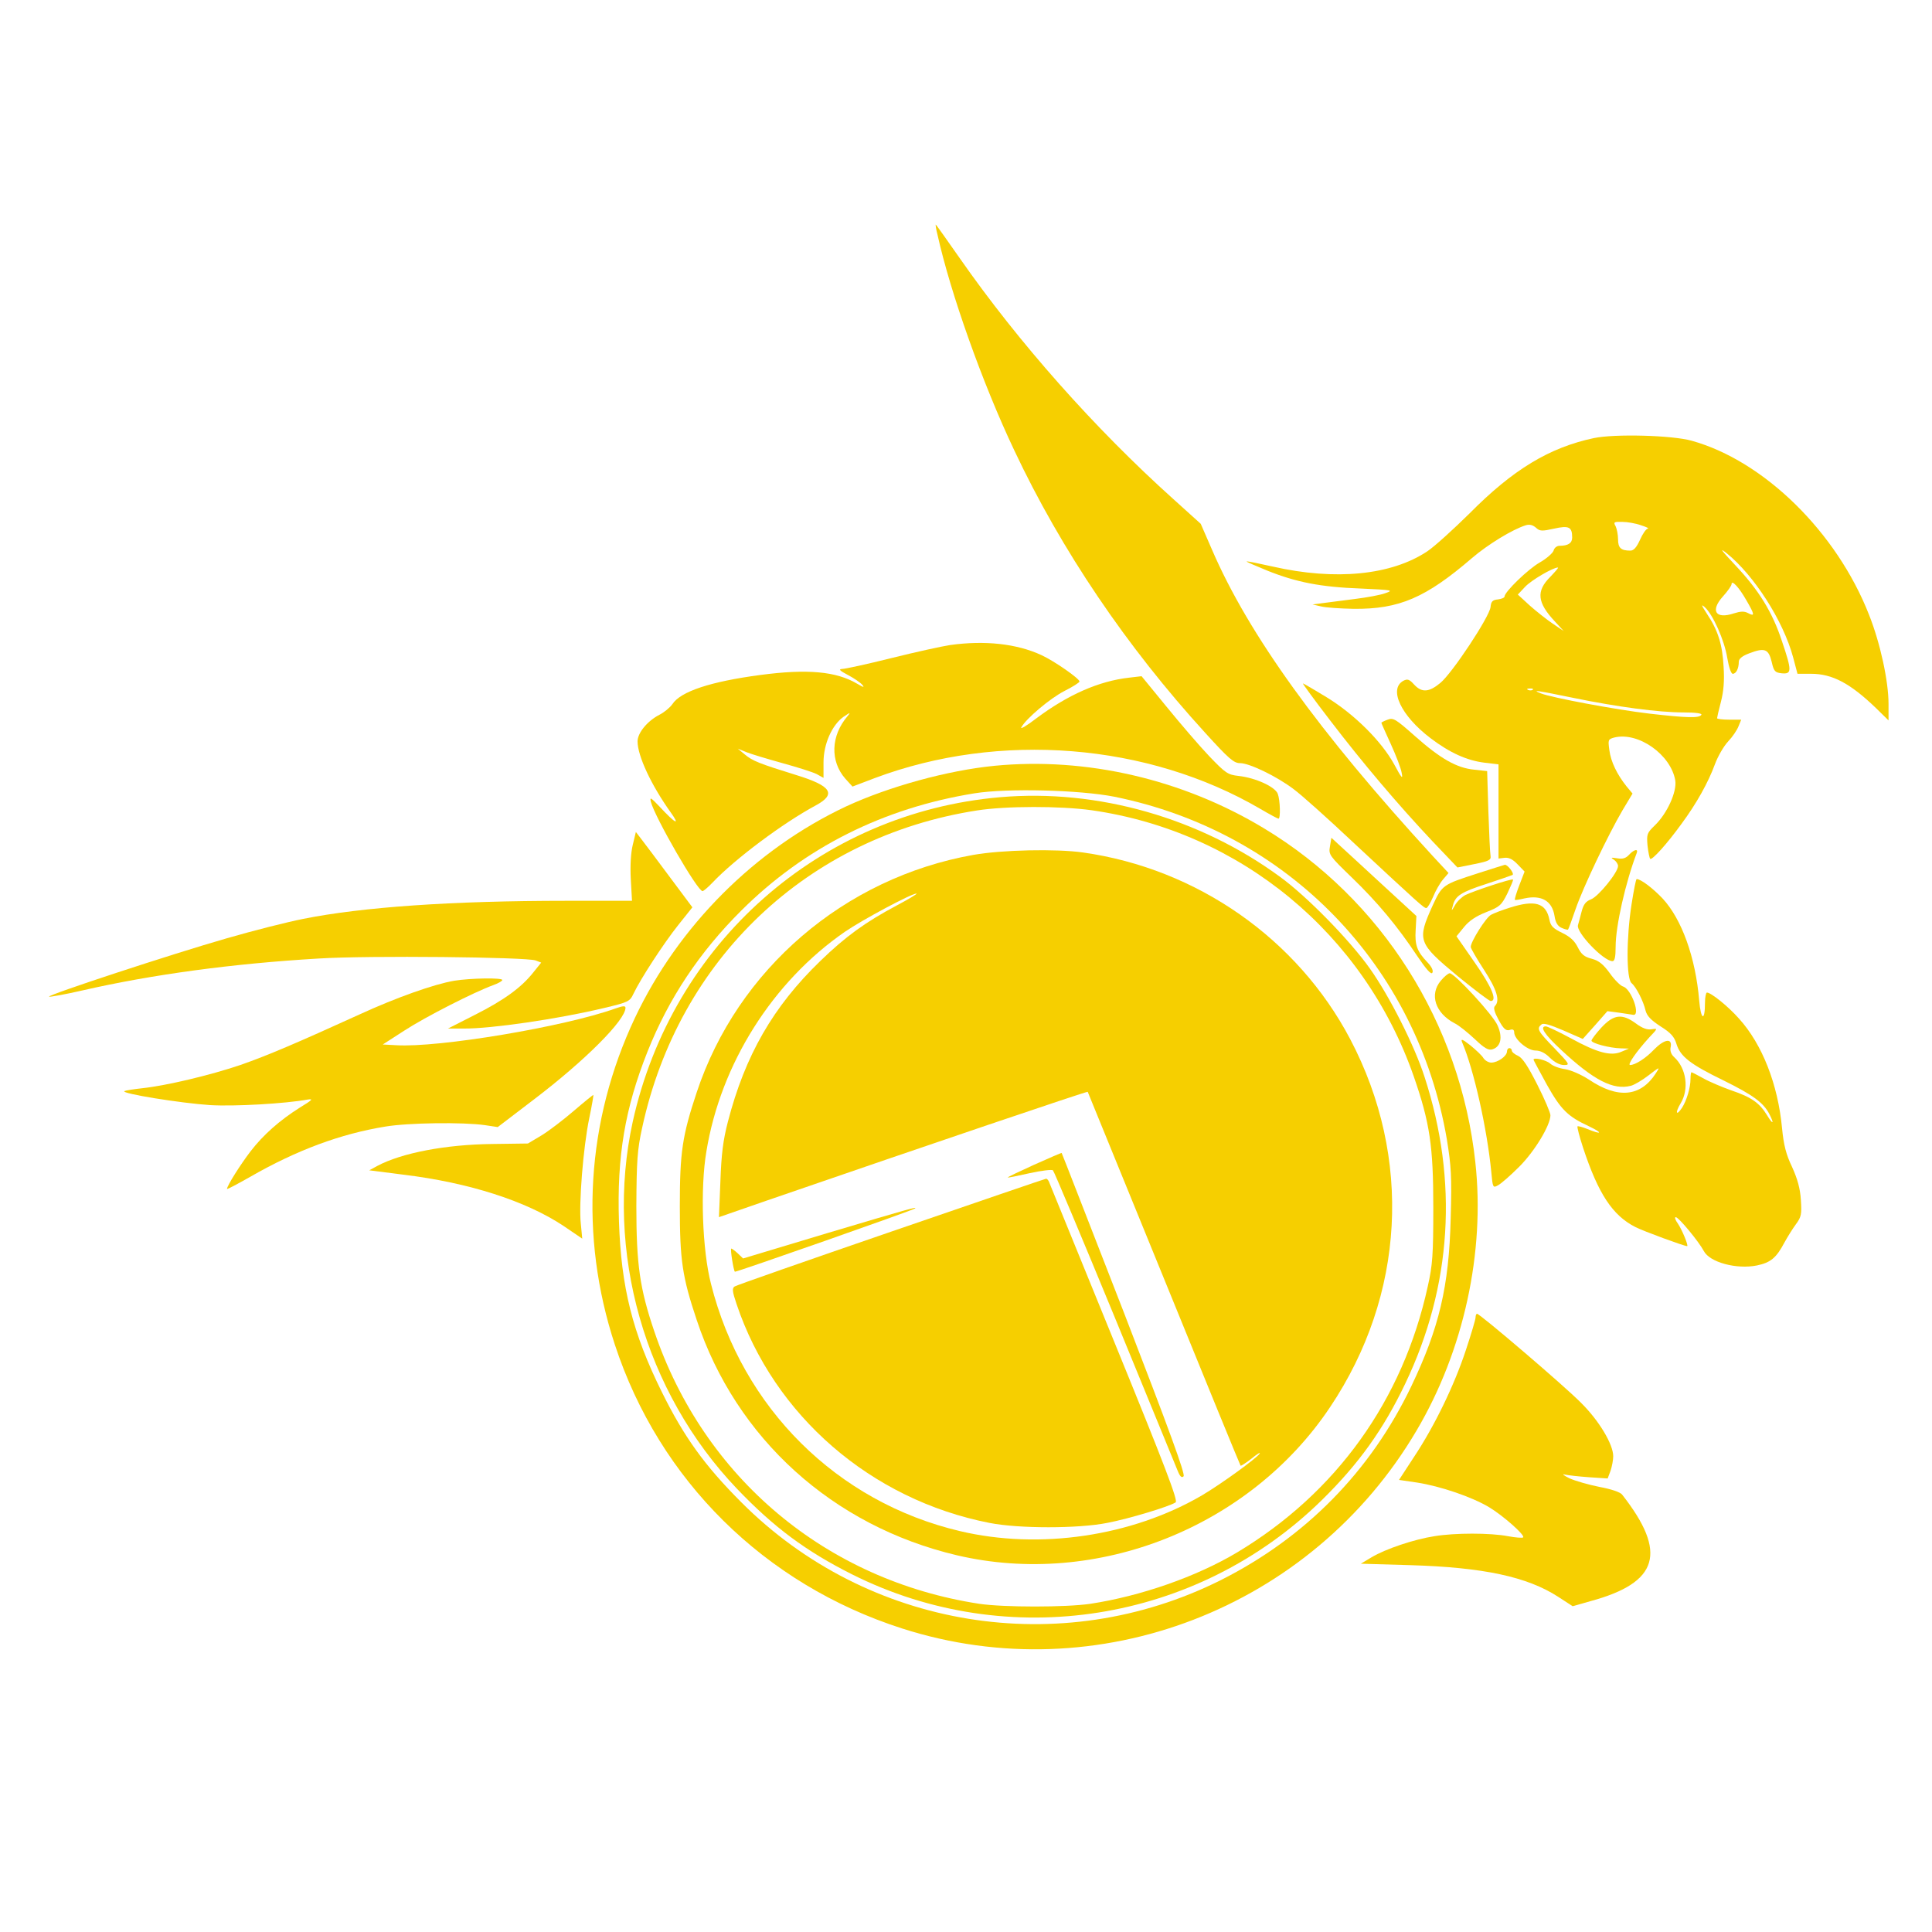 <?xml version="1.0" encoding="utf-8"?>
<!-- Generator: Adobe Illustrator 26.0.0, SVG Export Plug-In . SVG Version: 6.00 Build 0)  -->
<svg version="1.1" id="Capa_1" xmlns="http://www.w3.org/2000/svg" xmlns:xlink="http://www.w3.org/1999/xlink" x="0px" y="0px"
	 viewBox="0 0 800 800" style="enable-background:new 0 0 800 800;" xml:space="preserve">
<style type="text/css">
	.st0{fill:#F6CF00;}
</style>
<g transform="translate(0,800) scale(0.1,-0.1)">
	<path class="st0" d="M3882,7028c54-243,187-617,318-893c194-412,465-813,790-1169c99-109,119-126,145-126c39,0,154-56,222-108
		c29-21,140-120,245-219c277-258,294-273,304-273c5,0,17,21,28,46c10,25,29,58,41,72l23,27l-65,70c-471,513-763,918-914,1268
		l-47,108l-113,102c-325,292-641,648-885,998c-53,76-98,139-99,139C3873,7070,3876,7051,3882,7028z"/>
	<path class="st0" d="M6600,6186c-184-39-335-130-515-312c-67-66-145-137-175-157c-149-99-380-122-640-63c-58,13-106,23-108,21
		c-2-1,37-18,86-38c120-48,221-68,387-74c131-6,137-7,102-19c-21-8-77-18-125-24s-107-14-132-17l-45-6l35-8c19-5,80-9,135-10
		c189-2,299,46,490,210c65,56,168,119,223,136c16,5,29,1,42-10c16-15,25-15,75-4c62,14,75,7,75-37c0-23-17-34-52-34
		c-11,0-22-8-25-20c-3-10-29-33-57-49c-48-27-146-122-146-141c0-5-12-10-27-12c-23-2-29-9-31-32c-5-41-159-274-208-314
		c-47-39-77-41-109-6c-19,21-27,24-44,15c-62-34-10-145,113-238c79-60,150-92,222-101l59-7v-195v-195l25,3c18,2,34-6,54-27l29-30
		l-22-57c-12-31-20-58-18-60c1-2,19,1,40,6c70,15,114-10,124-73c4-27,13-42,29-49c13-6,26-9,27-7c2,2,16,40,31,84
		c32,93,135,308,194,409l42,70l-25,30c-39,49-65,102-71,150c-6,43-5,45,20,52c100,25,235-71,253-178c7-47-34-137-85-186
		c-32-31-34-36-30-83c3-27,8-52,11-55c7-8,70,62,130,145c62,84,110,170,138,246c12,33,37,76,55,95s37,47,43,63l11,27h-50
		c-28,0-50,3-50,6s7,34,16,68c11,43,15,86,11,146c-5,92-23,150-70,220c-22,34-24,40-8,26c34-31,81-136,93-209c7-41,16-67,23-67
		c14,0,25,22,25,50c0,12,14,24,44,35c63,24,79,18,92-35c9-40,14-45,42-48c42-4,42,11,1,132c-40,122-96,212-193,315
		c-59,63-69,76-36,50c113-91,234-279,275-431l18-68h56c88,0,162-39,269-142l52-51v68c0,94-34,252-81,370c-134,342-435,637-734,720
		C6923,6198,6686,6204,6600,6186z M6795,5825c22-7,35-13,28-14s-21-21-32-46c-14-31-26-45-40-45c-39,0-51,11-51,47c0,19-5,43-10,54
		c-10,17-7,19,27,18C6738,5839,6773,5833,6795,5825z M6419,5611c-59-59-54-106,20-185l36-39l-46,31c-25,17-68,51-95,75l-49,45l30,32
		c25,27,115,80,136,80C6455,5650,6440,5633,6419,5611z M7231,5515c35-60,36-69,8-54c-17,9-31,8-60-1c-75-25-98,11-45,70
		c20,22,36,45,36,51C7170,5601,7201,5568,7231,5515z M6347,5144c-3-3-12-4-19-1c-8,3-5,6,6,6C6345,5150,6351,5147,6347,5144z
		 M6516,5110c180-37,352-60,455-60c51,0,78-4,74-10c-9-14-58-13-215,5c-137,16-405,66-450,84C6339,5145,6365,5141,6516,5110z"/>
	<path class="st0" d="M3934,5329c-33-5-143-29-243-54s-192-45-204-45c-16-1-10-7,24-25c25-13,51-31,59-40c11-13,6-12-21,4
		c-86,51-206,62-401,36c-204-27-330-68-364-121c-10-14-34-34-54-44c-50-26-90-75-90-110c0-60,57-182,138-295c40-56,19-46-46,24
		c-37,39-42,42-37,21c17-65,193-370,214-370c4,0,23,16,42,36c92,97,291,246,427,319c87,47,65,81-82,126c-151,47-180,58-212,85
		l-29,24l37-15c20-8,87-28,148-45c62-17,125-37,141-45l29-16v64c0,76,35,155,83,189c28,19,30,19,16,2c-69-81-72-186-9-258l30-33
		l92,35c517,194,1130,145,1596-127c39-23,73-41,76-41c9,0,7,76-3,103c-11,29-91,66-162,74c-45,5-54,11-122,82
		c-40,42-119,134-176,204l-104,127l-51-6c-126-14-254-71-384-168c-40-31-68-47-63-38c19,36,120,121,179,151c34,17,62,35,62,39
		c0,12-103,84-157,109C4210,5335,4077,5349,3934,5329z"/>
	<path class="st0" d="M5507,5018c136-178,281-349,425-502l103-108l70,14c60,12,70,17,67,34c-2,10-6,94-9,185l-5,166l-54,6
		c-72,7-139,45-245,139c-80,71-90,77-113,68c-14-5-26-11-26-13s18-42,39-88s42-100,45-119c6-29,0-23-31,35c-52,95-164,207-280,278
		c-51,31-95,57-98,57C5393,5170,5443,5101,5507,5018z"/>
	<path class="st0" d="M4118,4829c-194-19-437-86-614-168c-377-177-695-495-875-876c-201-426-231-903-83-1353
		c184-561,619-992,1189-1175c809-260,1697,82,2131,820c195,330,284,738,243,1111c-62,574-387,1088-875,1382
		C4898,4773,4499,4866,4118,4829z M4614,4701c717-145,1254-698,1377-1418c18-112,21-153,16-328c-7-283-48-454-163-695
		c-169-353-439-627-789-803c-663-332-1462-202-1985,322c-153,153-238,272-329,456c-122,246-169,435-178,707c-9,270,25,469,118,703
		c88,221,215,412,389,585c261,260,587,424,965,485C4171,4737,4472,4729,4614,4701z"/>
	<path class="st0" d="M4142,4699c-747-64-1359-605-1522-1344c-117-535,49-1119,432-1520c152-159,285-258,476-354
		c646-324,1428-200,1945,307c153,150,256,294,346,483c193,404,220,838,80,1269c-42,131-146,336-227,450c-83,117-259,297-370,378
		C4969,4613,4545,4734,4142,4699z M4520,4645c616-88,1128-511,1334-1102c67-193,81-289,81-543c0-196-3-238-23-327
		c-103-471-379-855-789-1101c-169-101-399-181-608-213c-103-15-357-15-460,0c-634,97-1141,522-1346,1129c-60,177-74,276-74,517
		c1,190,4,234,24,325c151,699,685,1205,1386,1314C4165,4663,4391,4663,4520,4645z"/>
	<path class="st0" d="M4030,4460c-534-95-976-474-1145-983c-60-180-70-249-70-472s10-292,70-471c163-491,564-853,1077-974
		c579-136,1213,115,1546,614c310,463,341,1032,83,1523c-219,416-634,706-1106,773C4373,4486,4148,4481,4030,4460z M3712,4250
		c-128-68-211-128-315-229c-196-189-312-392-383-666c-20-77-27-134-31-247l-6-148l199,69c682,235,1325,453,1328,450
		c1-2,143-350,316-774c172-423,315-772,317-774c1-2,22,11,45,29c23,19,38,28,34,21c-13-20-161-127-239-173
		c-291-170-673-226-1002-148c-509,120-902,510-1031,1024c-36,139-45,396-19,548c59,362,274,703,574,910c73,50,275,158,296,158
		C3801,4300,3763,4277,3712,4250z"/>
	<path class="st0" d="M4282,3177c-61-28-111-51-109-53c1-1,42,7,90,18c50,11,93,16,97,12c5-5,120-279,256-609
		c135-330,252-615,260-634c10-25,17-32,25-24s-61,196-246,675c-142,364-258,664-259,664C4396,3227,4344,3205,4282,3177z"/>
	<path class="st0" d="M3690,2900c-349-120-641-222-648-227c-11-7-10-20,8-73c155-462,557-810,1047-906c122-24,367-24,488,0
		c89,17,258,68,283,85c11,6-44,150-253,662c-147,360-269,660-272,667c-3,6-8,12-12,11C4328,3119,4039,3020,3690,2900z"/>
	<path class="st0" d="M3426,2894l-349-105l-22,21c-12,11-24,20-27,20c-5,0,9-90,15-96c3-3,739,255,746,262
		C3798,3004,3768,2996,3426,2894z"/>
	<path class="st0" d="M2620,4501c-8-33-11-87-8-142l5-89h-271c-477,0-847-26-1091-75c-66-13-208-49-315-80c-227-65-744-235-737-242
		c3-2,65,9,139,26c289,66,621,111,978,132c210,13,858,6,898-8l23-9l-33-41c-50-63-122-115-243-176l-110-56h66c110-1,388,39,580,85
		c101,24,107,27,122,59c30,63,126,210,185,284l59,74l-94,126c-51,69-104,139-117,156l-23,30L2620,4501z"/>
	<path class="st0" d="M5507,4495c-6-34-2-39,90-128c107-103,190-203,271-325c38-56,58-79,63-70c5,8-2,24-20,43c-44,46-53,72-49,135
		l3,57l-150,138c-82,76-162,149-176,162l-26,24L5507,4495z"/>
	<path class="st0" d="M6745,4460c-13-14-26-18-49-14c-25,4-28,3-13-6c9-6,17-18,17-26c0-26-81-126-112-138c-21-8-31-20-39-51
		c-6-22-12-47-15-56c-8-30,106-149,143-149c9,0,13,17,13,60c0,86,41,266,87,387C6785,4487,6766,4483,6745,4460z"/>
	<path class="st0" d="M6120,4384c-146-47-148-48-187-132c-66-146-63-156,103-294c69-56,130-103,137-103c28,0,4,59-67,160l-75,108
		l31,38c21,26,49,45,92,62c56,22,63,28,88,78c14,30,25,55,23,57c-5,5-162-47-197-64c-15-8-35-27-43-42c-15-26-16-26-9-2
		c10,41,34,56,139,90c55,18,104,35,108,37c9,5-21,44-32,42C6228,4418,6178,4403,6120,4384z"/>
	<path class="st0" d="M6756,4256c-22-140-22-309,0-327c19-16,49-74,58-114c6-22,22-39,62-65c43-27,57-43,66-73c16-52,57-84,197-152
		c119-59,162-90,187-137c22-43,16-47-9-6c-31,51-65,75-148,103c-39,14-92,36-116,50c-25,14-47,25-49,25s-4-12-4-28
		c0-36-16-89-35-119c-25-37-29-20-6,18c36,59,24,146-27,192c-12,11-18,26-14,42c7,38-27,32-69-11c-34-36-78-64-99-64
		c-13,0,27,57,79,114c36,38,36,38,10,34c-18-3-38,4-65,24c-57,42-92,38-143-17c-22-24-41-49-41-54c0-11,76-31,122-32l33-1l-31-13
		c-43-19-99-5-210,56c-50,27-97,49-103,49c-27,0-6-33,63-97c135-126,216-168,289-149c13,3,46,22,73,43c48,37,49,37,30,8
		c-63-97-157-106-277-25c-33,21-74,39-99,43c-23,3-50,13-61,23c-17,15-69,27-69,16c0-2,25-48,55-103c59-105,87-132,175-173
		c59-28,53-36-7-11c-20,8-38,13-41,11c-2-3,8-42,23-88c63-191,122-281,217-329c33-17,202-79,214-79c7,0-21,68-38,93
		c-11,15-15,27-9,27c12,0,96-102,116-140c24-47,136-77,220-60c57,12,80,31,114,95c12,22,33,56,47,75c23,31,25,42,21,102
		c-3,47-14,86-36,135c-25,52-35,90-42,162c-17,181-82,347-178,453c-45,51-116,108-133,108c-4,0-8-19-8-42c0-79-17-73-24,9
		c-15,178-72,337-152,423c-41,43-90,80-107,80C6774,4360,6765,4313,6756,4256z"/>
	<path class="st0" d="M6250,4241c-30-9-65-23-76-29c-21-11-84-111-84-133c0-6,25-49,55-95c54-83,67-128,45-150c-7-7-2-25,16-58
		c20-37,30-45,45-41c13,5,19,1,19-10c0-28,55-75,88-75c20,0,40-10,60-30c19-19,41-30,58-30c26,0,24,3-39,69c-70,72-75,82-54,99
		c8,7,35-1,91-25l80-35l51,57l51,58l46-6c25-4,52-8,60-9c33-7-6,106-41,117c-11,3-36,28-55,55c-27,37-45,52-75,60c-31,8-43,18-58,48
		c-13,26-31,43-64,59c-37,18-48,28-53,54C6402,4262,6356,4275,6250,4241z"/>
	<path class="st0" d="M5966,3939c-48-57-23-134,57-176c17-8,54-38,83-65c41-39,57-48,74-43c35,11,43,50,21,99
		c-18,43-178,216-198,216C5997,3970,5980,3956,5966,3939z"/>
	<path class="st0" d="M1881,3939c-83-14-241-70-391-139c-259-118-383-171-495-210c-124-42-304-85-405-96c-36-4-69-9-75-12
		c-16-10,234-50,355-58c102-6,311,6,404,23c25,4,19-2-32-33c-84-53-152-113-205-182c-42-55-97-142-97-155c0-3,43,20,96,50
		c193,111,375,178,559,208c95,16,323,19,413,6l53-8l152,116c210,160,377,327,377,378c0,9-11,8-42-3c-212-76-733-163-908-152l-55,3
		l90,58c86,56,288,159,368,188c20,7,37,17,37,21C2080,3952,1950,3950,1881,3939z"/>
	<path class="st0" d="M6054,3685c49-114,104-361,121-537c6-66,7-68,28-56c12,6,52,41,88,77c64,64,129,172,129,213c0,10-24,67-54,126
		c-39,77-61,111-80,120c-14,6-26,16-26,22c0,5-4,10-10,10c-5,0-10-6-10-14c0-19-38-46-65-46c-11,0-25,8-32,18c-6,11-31,34-54,53
		C6056,3697,6048,3700,6054,3685z"/>
	<path class="st0" d="M2377,3401c-43-37-103-83-134-102l-57-34l-146-2c-194-2-377-37-478-91l-33-18l141-18c272-33,508-109,663-212
		l78-53l-6,62c-9,80,10,317,35,437c11,52,18,95,17,96S2420,3438,2377,3401z"/>
	<path class="st0" d="M6110,2545c0-8-18-69-40-135c-48-146-130-315-215-443l-62-95l75-11c96-15,226-59,298-102
		c58-35,150-116,141-125c-3-3-31-1-63,5c-73,14-220,14-304,0c-85-13-203-53-260-87l-45-27l205-6c302-9,484-48,612-131l60-39l74,21
		c283,77,319,201,131,441c-7,10-45,23-94,32c-45,9-101,25-125,36c-24,12-32,19-18,15c14-3,59-8,101-11l76-5l12,32c6,18,11,45,11,60
		c0,49-58,147-134,222c-68,69-418,368-430,368C6113,2560,6110,2553,6110,2545z"/>
</g>
</svg>
